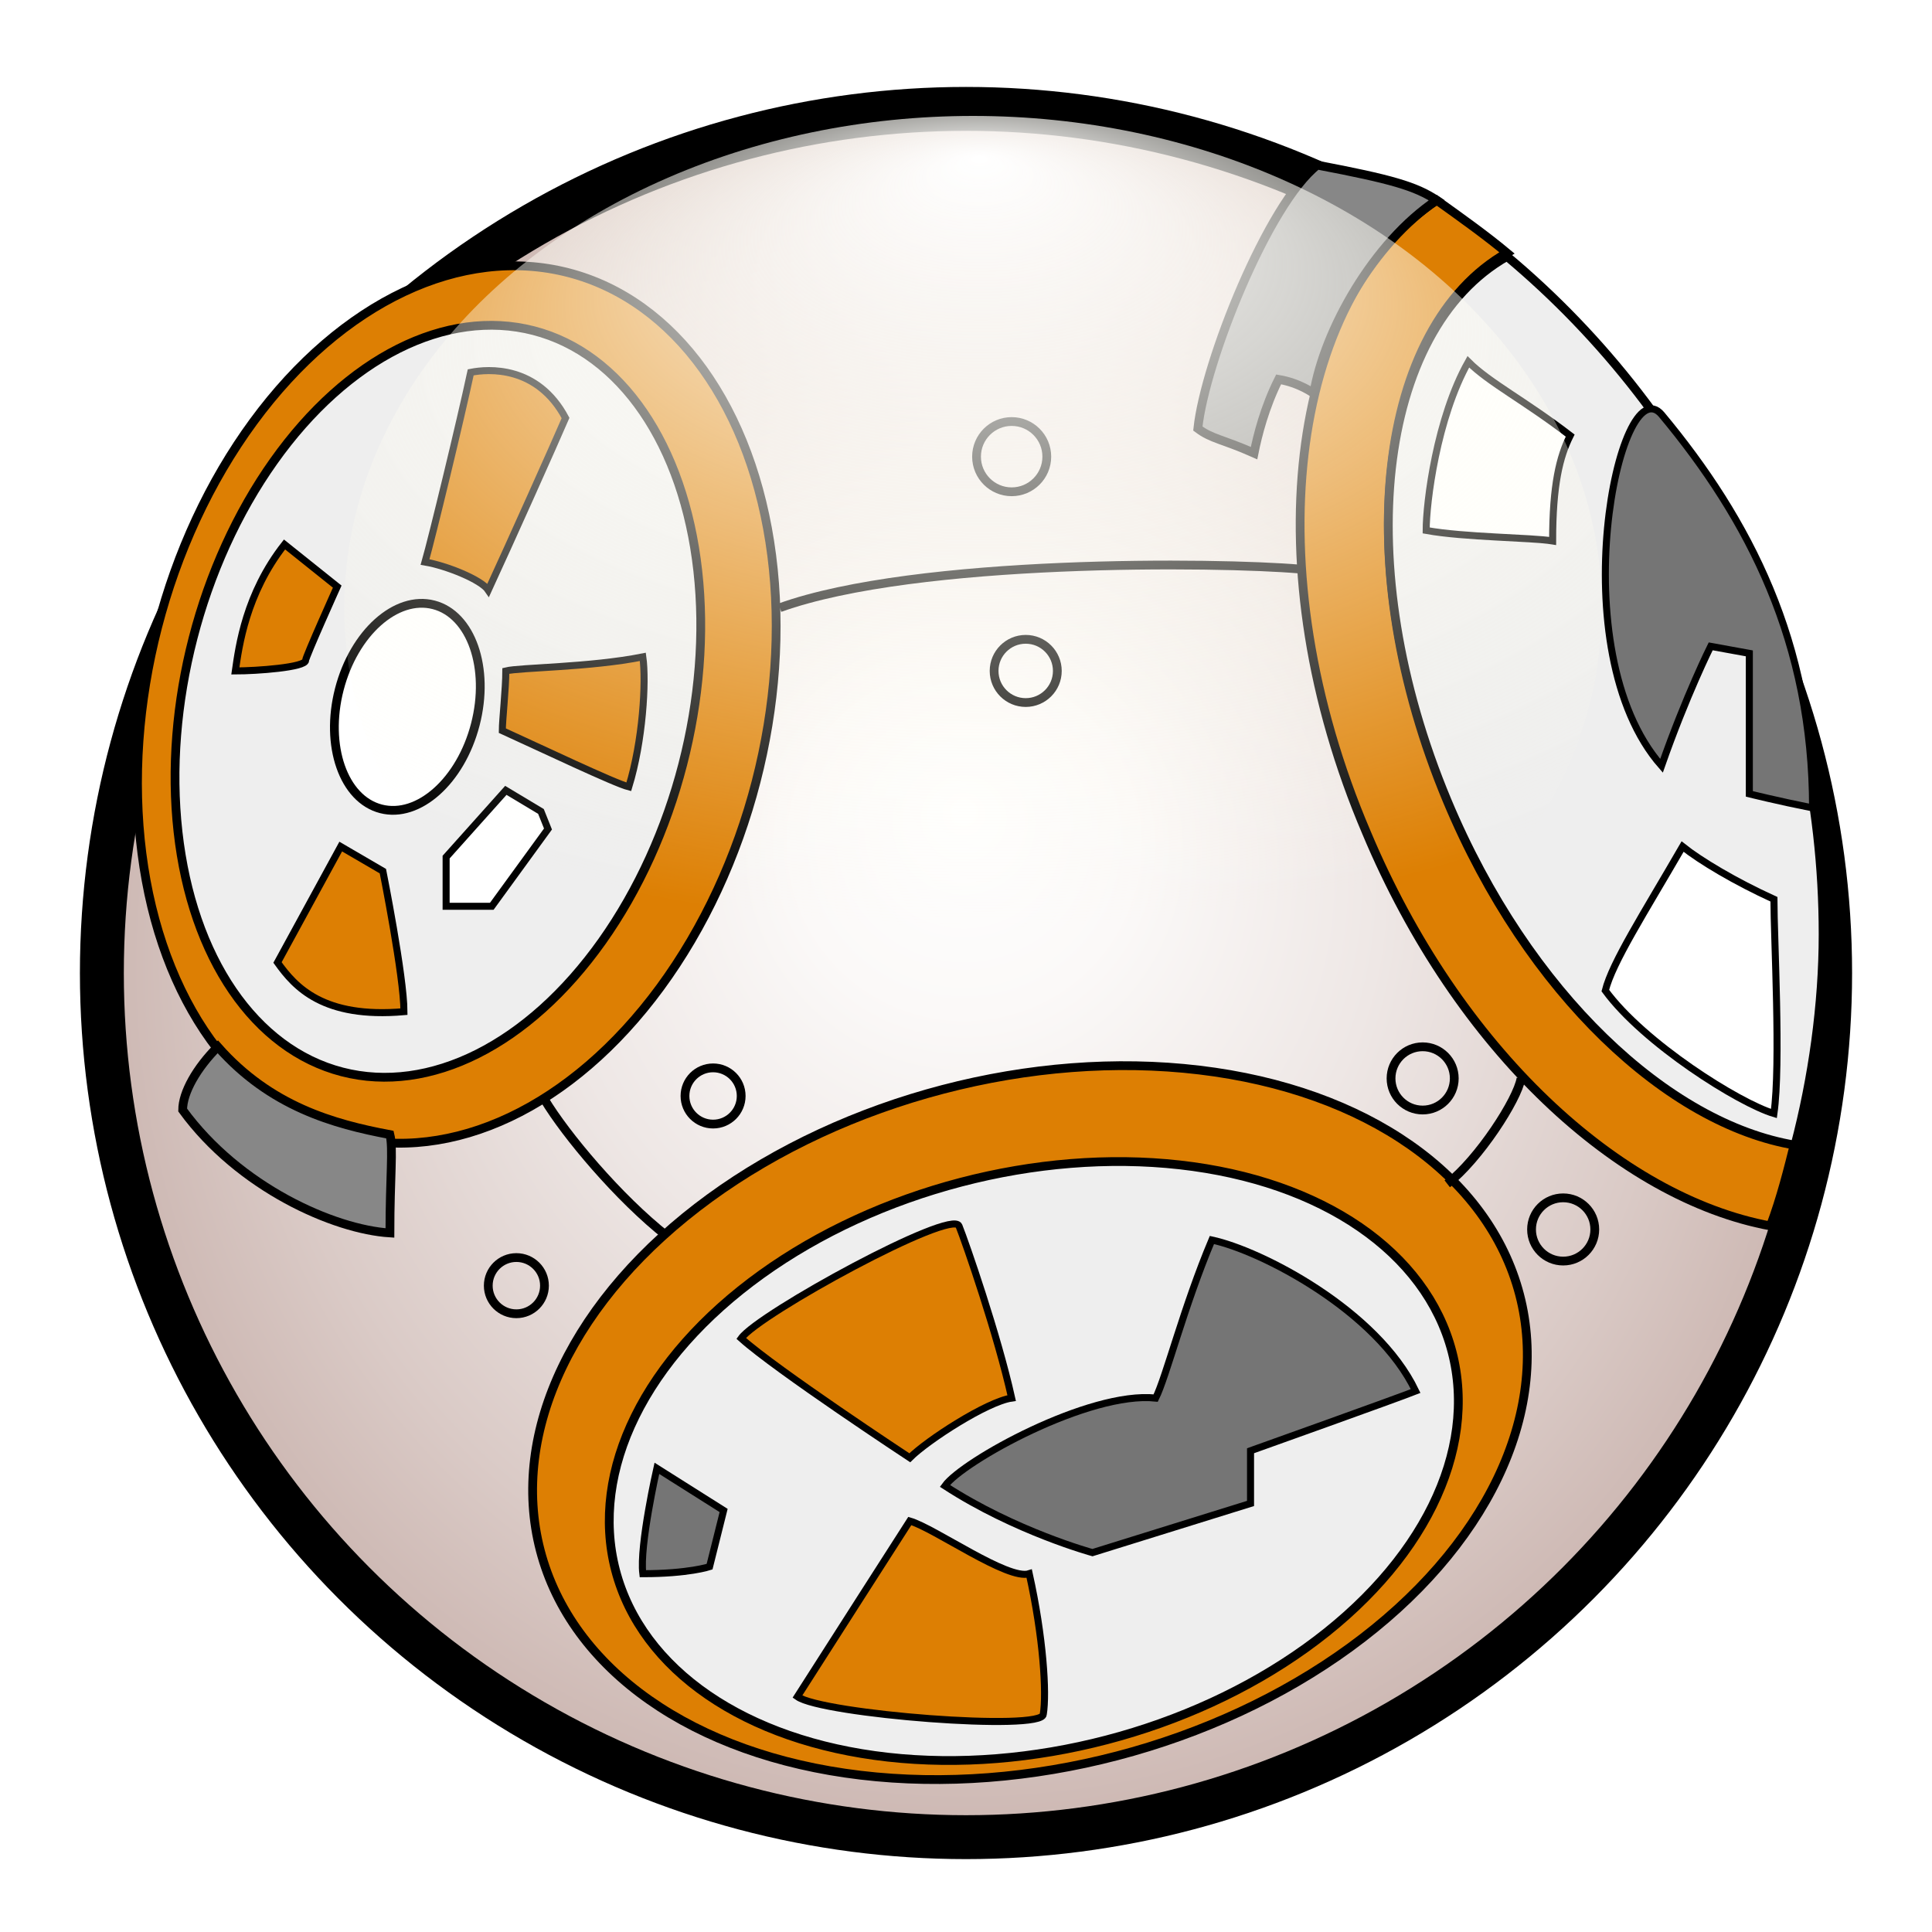 
<svg xmlns="http://www.w3.org/2000/svg" viewBox="0 0 55 55">
	<style type="text/css">
		.st0{fill:url(#SVGID_1_);stroke:#000000;stroke-width:1.25;stroke-miterlimit:10;filter:url(#defapp-filter-1);}
		.st1{fill:#DD7F03;stroke:#000000;stroke-width:0.25;stroke-miterlimit:10;}
		.st2{fill:#EEEEEE;stroke:#000000;stroke-width:0.25;stroke-miterlimit:10;}
		.st3{fill:none;stroke:#000000;stroke-width:0.25;stroke-miterlimit:10;}
		.st4{fill:#878787;stroke:#000000;stroke-width:0.25;stroke-miterlimit:10;}
		.st5{fill:#FFFFFF;stroke:#000000;stroke-width:0.25;stroke-miterlimit:10;}
		.st6{fill:#DD7F03;stroke:#000000;stroke-width:0.2;stroke-miterlimit:10;}
		.st7{fill:#FFFFFF;stroke:#000000;stroke-width:0.2;stroke-miterlimit:10;}
		.st8{fill:#757575;stroke:#000000;stroke-width:0.2;stroke-miterlimit:10;}
		.st9{fill:url(#SVGID_2_);}
	</style>
	<filter filterUnits="objectBoundingBox" id="defapp-filter-1">
		<feOffset dx="0" dy="1.5" in="SourceAlpha" result="defappShadowOffsetOuter1"></feOffset>
		<feGaussianBlur stdDeviation="1.25" in="defappShadowOffsetOuter1" result="defappShadowBlurOuter1"></feGaussianBlur>
		<feColorMatrix values="0 0 0 0 0   0 0 0 0 0   0 0 0 0 0  0 0 0 .5 0" type="matrix" in="defappShadowBlurOuter1" result="defappShadowMatrixOuter1"></feColorMatrix>
		<feMerge>
			<feMergeNode in="defappShadowMatrixOuter1"/>
			<feMergeNode in="SourceGraphic"/>
		</feMerge>
	</filter>
	<radialGradient id="SVGID_1_" cx="27.5" cy="29.706" r="24.453" fx="27.437" fy="34.332" gradientTransform="matrix(1 0 0 -1 0 55.89)" gradientUnits="userSpaceOnUse">
		<stop  offset="0" style="stop-color:#FFFFFF"/>
		<stop  offset="0.199" style="stop-color:#FBF9F8"/>
		<stop  offset="0.486" style="stop-color:#EEE7E5"/>
		<stop  offset="0.824" style="stop-color:#DACAC6"/>
		<stop  offset="1" style="stop-color:#CDB8B3"/>
	</radialGradient>
	<radialGradient id="SVGID_2_" cx="28.043" cy="40.265" r="31.39" fx="27.883" fy="62.855" gradientTransform="matrix(1 0 0 -0.495 0 35.572)" gradientUnits="userSpaceOnUse">
		<stop  offset="2.490773e-03" style="stop-color:#FFFFFF"/>
		<stop  offset="0.822" style="stop-color:#FFFCEC;stop-opacity:0"/>
	</radialGradient>
	<circle class="st0" cx="27.5" cy="26.2" r="24.6"/>
	<ellipse transform="matrix(0.25 -0.968 0.968 0.25 -9.605 27.64)" class="st1" cx="13" cy="20" rx="12.7" ry="8.8"/>
	<ellipse transform="matrix(0.25 -0.968 0.968 0.25 -10.019 27.064)" class="st2" cx="12.5" cy="20" rx="10.9" ry="7.2"/>
	<ellipse transform="matrix(0.968 -0.253 0.253 0.968 -9.288 8.708)" class="st1" cx="29.3" cy="40.5" rx="14.4" ry="9.8"/>
	<ellipse transform="matrix(0.968 -0.253 0.253 0.968 -9.554 8.762)" class="st2" cx="29.4" cy="41.6" rx="12.3" ry="8.2"/>
	<path class="st1" d="M51.1,32.5c-0.2,0.8-0.4,1.6-0.7,2.4c-4.3-0.8-8.9-5-11.5-11.2c-3.2-7.5-2.2-15.2,2-18c0.7,0.5,1.4,1,2,1.5 c-3.7,2.1-4.5,8.9-1.7,15.5C43.5,28.2,47.5,32,51.1,32.5z"/>
	<path class="st2" d="M41.2,22.8c2.3,5.5,6.3,9.2,9.9,9.8c0.5-1.9,0.8-4,0.8-6c0-7.7-3.5-14.7-9-19.3C39.2,9.4,38.4,16.1,41.2,22.8z" />
	<circle class="st3" cx="14.7" cy="36.6" r="0.8"/>
	<circle class="st3" cx="20.3" cy="31.2" r="0.8"/>
	<circle class="st3" cx="44.5" cy="35" r="0.9"/>
	<circle class="st3" cx="40.5" cy="30.7" r="0.9"/>
	<circle class="st3" cx="29.2" cy="19.1" r="0.9"/>
	<circle class="st3" cx="28.8" cy="13" r="1"/>
	<path class="st3" d="M19,35.2c-1.4-1.1-2.9-2.9-3.5-3.9"/>
	<path class="st3" d="M41.2,33.7c0.9-0.7,2-2.4,2.1-3"/>
	<path class="st3" d="M37,16.2c-2.3-0.2-10.9-0.3-14.8,1.1"/>
	<path class="st4" d="M6.2,29.8c-0.6,0.6-1,1.3-1,1.8c1.6,2.2,4.3,3.4,5.9,3.5c0-1.6,0.1-2.4,0-2.8C9.5,32,7.7,31.5,6.2,29.8z"/>
	<path class="st4" d="M37.4,11.2c0,0-0.4-0.3-1-0.4c-0.4,0.8-0.6,1.6-0.7,2.1c-0.9-0.4-1.2-0.4-1.6-0.7c0.2-1.9,2-6.4,3.4-7.5 c2.1,0.4,2.8,0.6,3.4,1C39.1,6.9,37.7,9.4,37.4,11.2z"/>
	<ellipse transform="matrix(0.25 -0.968 0.968 0.25 -10.761 26.326)" class="st5" cx="11.6" cy="20.1" rx="3" ry="2"/>
	<path class="st6" d="M7.9,27.4l1.8-3.3l1.2,0.7c0,0,0.6,3,0.6,4C9.2,29,8.4,28.1,7.9,27.4z"/>
	<path class="st6" d="M6.7,19.1c0.6,0,2-0.1,2-0.3c0-0.1,0.9-2.1,0.9-2.1s-1-0.8-1.5-1.2C7,16.9,6.8,18.4,6.7,19.1z"/>
	<path class="st6" d="M12.1,16c0.6,0.1,1.6,0.5,1.8,0.8c0.6-1.3,1.9-4.2,2.2-4.9c-0.8-1.5-2.2-1.4-2.7-1.3C13.1,12,12.3,15.3,12.1,16 z"/>
	<path class="st6" d="M14.4,19.1c0,0.5-0.1,1.4-0.1,1.7c1.1,0.5,3.2,1.5,3.6,1.6c0.4-1.3,0.5-3,0.4-3.7C16.8,19,14.8,19,14.4,19.1z" />
	<path class="st6" d="M25.9,41.5c0.5-0.5,2.2-1.6,2.9-1.7c-0.4-1.8-1.3-4.4-1.5-4.9c-0.2-0.5-5.7,2.5-6.2,3.2 C22.1,39,25.9,41.5,25.9,41.5z"/>
	<polygon class="st7" points="14.4,22.5 12.7,24.4 12.7,25.8 14,25.8 15.6,23.6 15.4,23.1 "/>
	<path class="st7" d="M40.6,15.1c1.1,0.2,3,0.2,3.6,0.3c0-1.6,0.2-2.4,0.5-3c-1.3-1-2.3-1.5-2.9-2.1C40.9,11.9,40.6,14.3,40.6,15.1z" />
	<path class="st7" d="M45.7,28.2c1.1,1.5,3.8,3.2,4.8,3.5c0.2-1.4,0-5,0-6.1c-1.1-0.5-2.1-1.1-2.6-1.5C46.8,26,45.9,27.4,45.7,28.2z" />
	<path class="st8" d="M18.7,41.8c0,0-0.5,2.2-0.4,3c1.3,0,1.9-0.2,1.9-0.2l0.4-1.6L18.7,41.8z"/>
	<path class="st8" d="M31.1,44.2l4.5-1.4v-1.5c0,0,4.2-1.5,4.7-1.7c-1.1-2.3-4.4-4-5.8-4.3c-0.8,1.9-1.3,3.9-1.6,4.5 c-1.9-0.2-5.5,1.8-6,2.5C28.9,43.6,31.1,44.2,31.1,44.2z"/>
	<path class="st6" d="M25.9,43.3c0.7,0.2,2.8,1.7,3.4,1.5c0.4,1.8,0.5,3.4,0.4,4c0,0.5-6.3,0-7-0.5C23.4,47.2,25.9,43.3,25.9,43.3z" />
	<path class="st8" d="M47.3,11.8c-1.2-1.4-2.9,6.7,0,10c0.7-2,1.4-3.4,1.4-3.4l1.1,0.2v4c0,0,0.8,0.2,1.8,0.4 C51.6,18.3,49.8,14.8,47.3,11.8z"/>
	<ellipse class="st9" cx="27.7" cy="17.3" rx="17.9" ry="14"/>
</svg>
